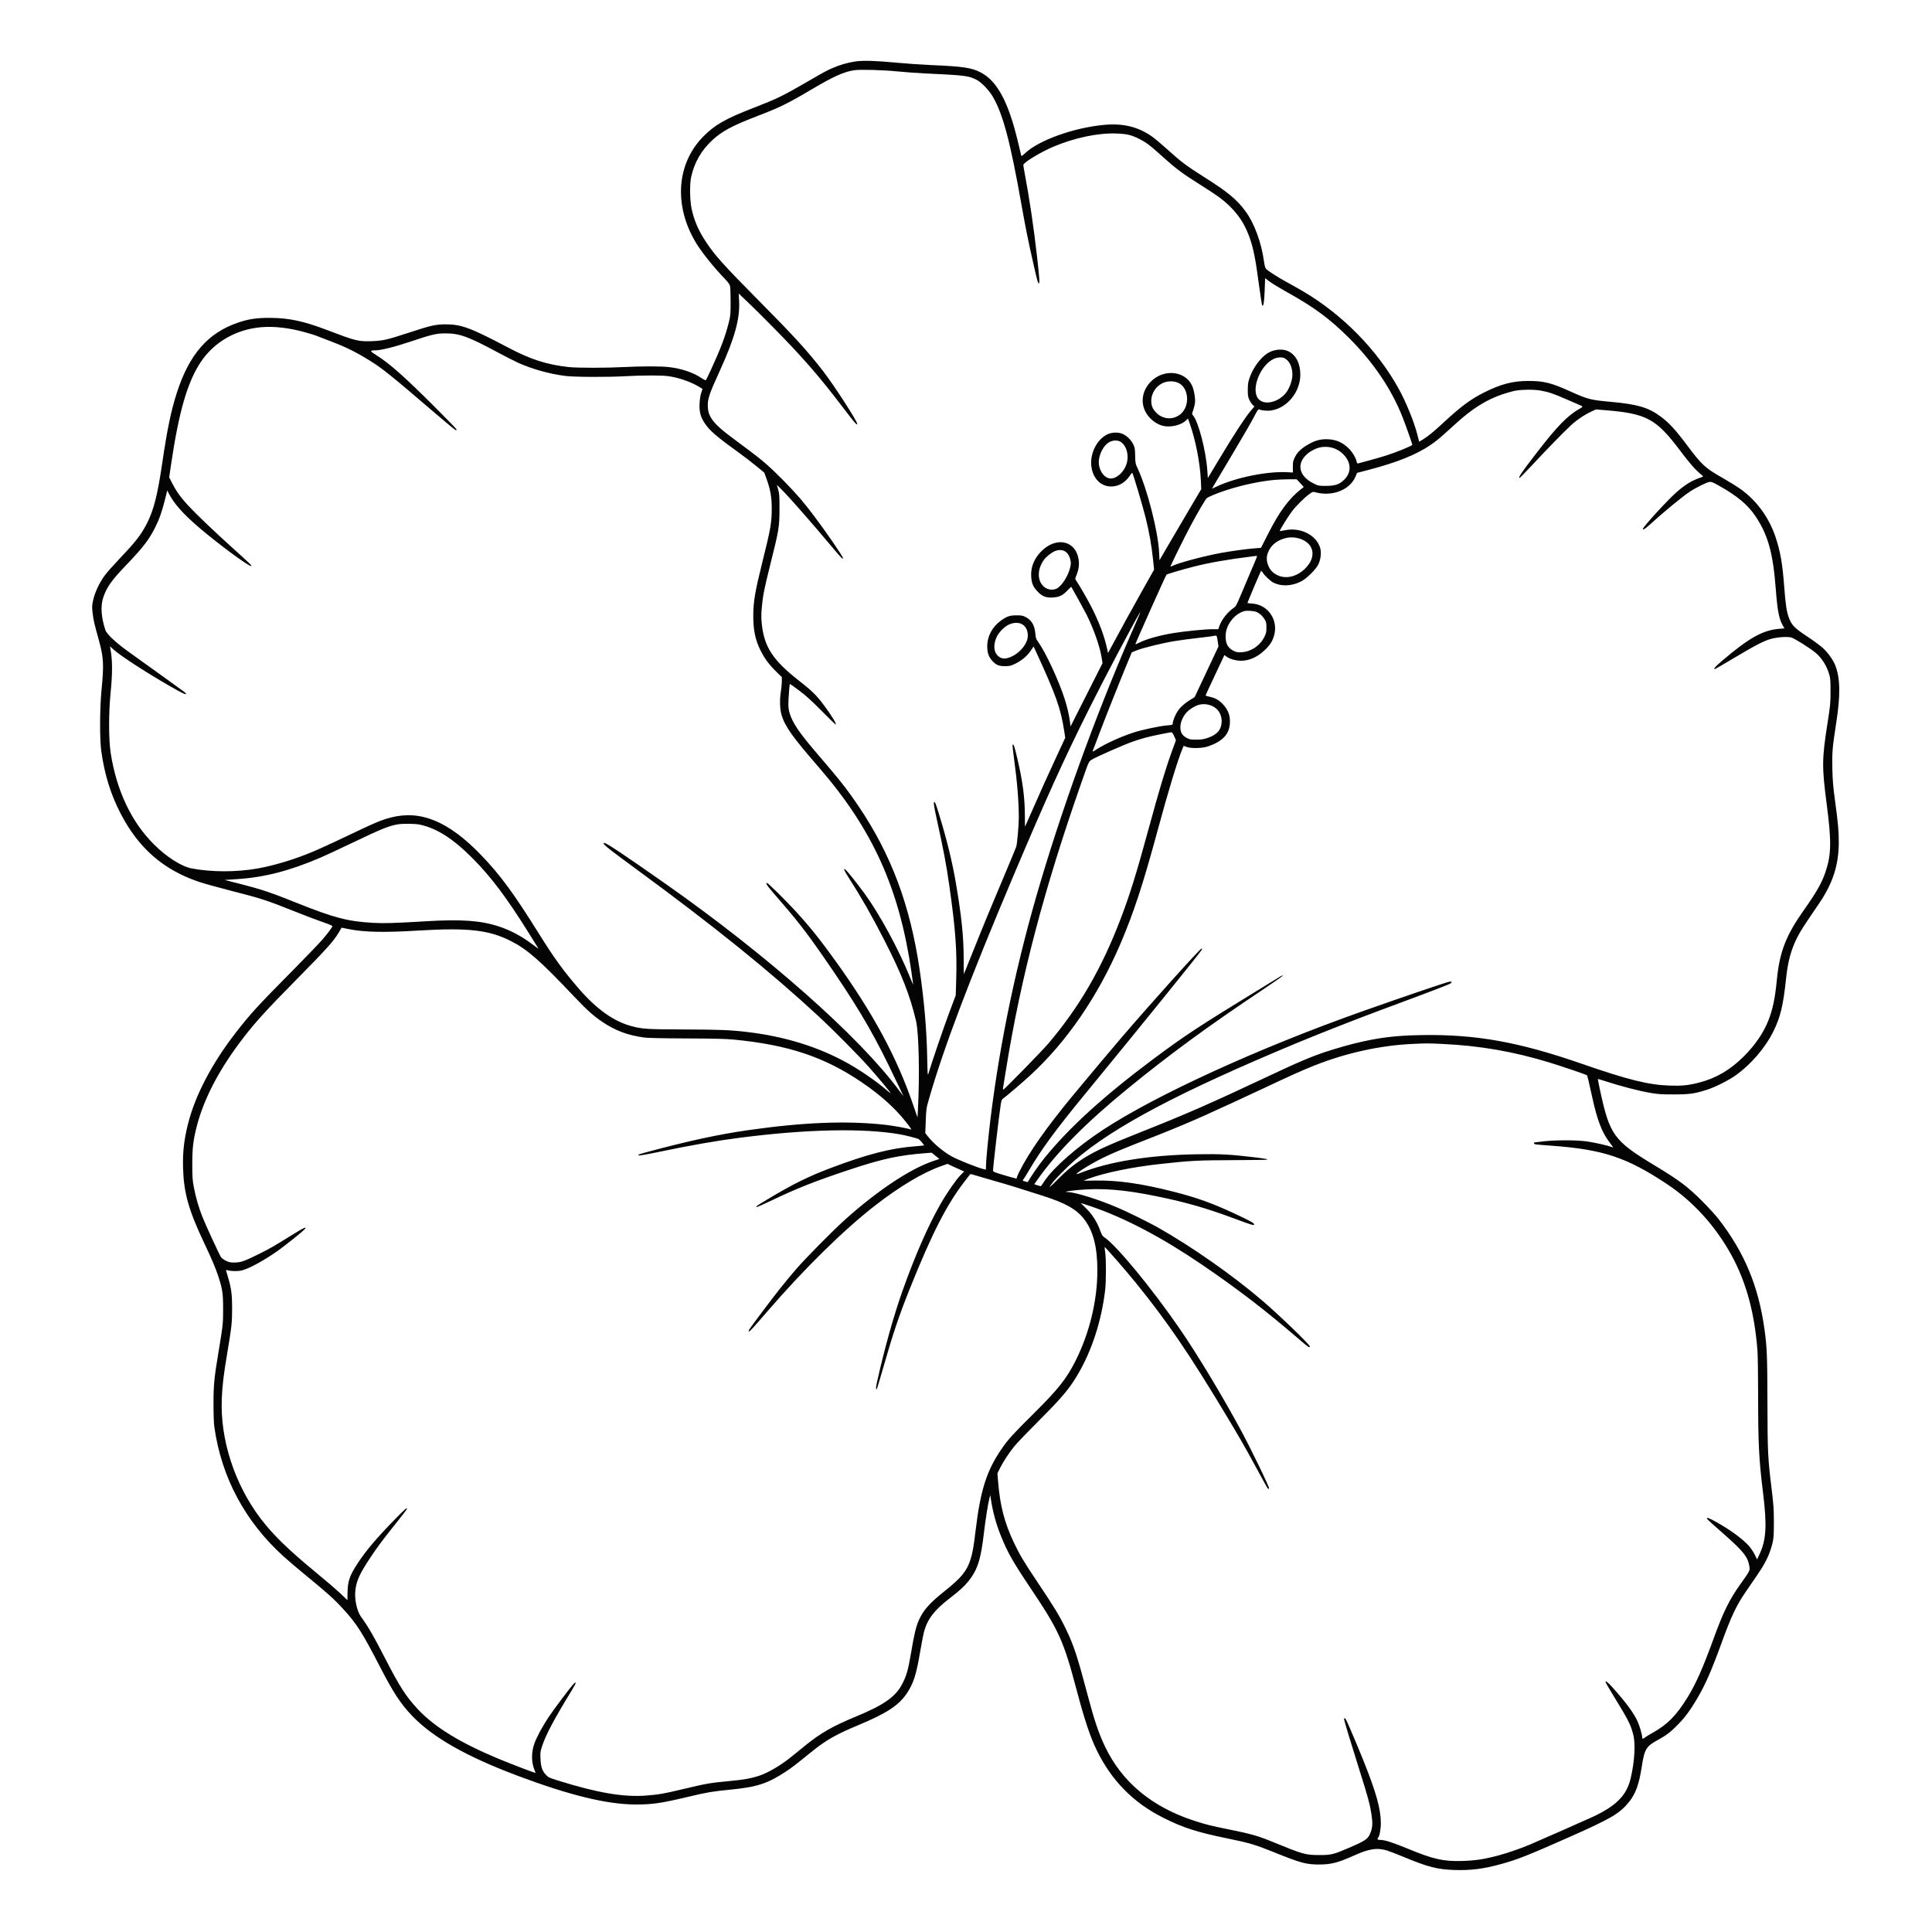 <svg xmlns="http://www.w3.org/2000/svg" width="3000" height="3000" viewBox="0 0 3000 3000" version="1.1"><path d="" stroke="none" fill="#080404" fill-rule="evenodd"/><path d="M 1328 95.459 C 1316.270 97.188, 1303.973 100.738, 1292.921 105.587 C 1283.134 109.881, 1280.561 111.278, 1252.500 127.533 C 1215.110 149.192, 1206.390 153.416, 1169.778 167.600 C 1126.595 184.331, 1109.886 193.882, 1091.971 212.076 C 1050.233 254.465, 1045.946 320.033, 1081.139 377.753 C 1089.976 392.247, 1108.407 415.180, 1125.579 433.050 C 1131.017 438.709, 1133.043 441.589, 1133.667 444.550 C 1134.125 446.723, 1134.494 457.725, 1134.486 469 C 1134.472 488.023, 1134.273 490.293, 1131.714 500.500 C 1126.189 522.544, 1119.218 541.048, 1104.023 574 C 1100.092 582.525, 1096.511 589.869, 1096.067 590.321 C 1095.622 590.772, 1092.220 589.104, 1088.505 586.613 C 1076.180 578.346, 1058.507 572.428, 1039 570.035 C 1027.190 568.586, 995.054 568.569, 968 569.998 C 941.539 571.395, 896.305 571.405, 883.500 570.015 C 849.388 566.313, 824.144 558.241, 789.500 539.958 C 730.639 508.895, 716.642 503.683, 692 503.654 C 676.712 503.635, 669.059 505.343, 636.500 516.035 C 600.943 527.712, 594.813 529.134, 577.402 529.747 C 556.396 530.486, 552.668 529.554, 506.908 512.116 C 471.237 498.524, 448.213 493.669, 419 493.582 C 398.477 493.521, 386.288 495.325, 369.976 500.839 C 323.017 516.713, 293.879 550.034, 274.600 609.907 C 265.623 637.783, 259.652 666.487, 252.007 718.500 C 244.690 768.289, 238.912 791.277, 228.509 811.985 C 219.454 830.009, 211.530 840.260, 185.284 867.907 C 176.195 877.481, 166.081 888.926, 162.807 893.341 C 154.566 904.455, 147.512 919.308, 144.801 931.250 C 142.750 940.286, 142.680 941.722, 143.805 951.734 C 145.027 962.615, 146.395 968.567, 153.795 995.194 C 160.823 1020.486, 161.459 1032.405, 157.778 1069.877 C 154.835 1099.830, 154.624 1147.779, 157.349 1167 C 162.448 1202.957, 171.899 1233.434, 187.056 1262.805 C 215.048 1317.045, 253.778 1350.820, 309.362 1369.464 C 316.987 1372.022, 339.712 1378.318, 359.862 1383.457 C 405.037 1394.976, 414.184 1397.937, 455 1414.252 C 472.875 1421.398, 494.025 1429.440, 502 1432.125 C 510.388 1434.949, 516.376 1437.484, 516.205 1438.139 C 515.626 1440.357, 509.514 1448.529, 500.649 1458.936 C 495.699 1464.746, 473.367 1487.950, 451.022 1510.500 C 400.852 1561.130, 388.626 1574.494, 366.860 1602.500 C 329.244 1650.898, 303.271 1700.325, 291.978 1745 C 285.672 1769.945, 283.513 1789.412, 284.280 1814.414 C 285.449 1852.479, 292.938 1879.070, 316.622 1929.238 C 329.459 1956.431, 334.491 1968.290, 339.048 1982.090 C 345.372 2001.239, 346.458 2008.620, 346.468 2032.500 C 346.478 2055.122, 346.214 2057.605, 339.516 2098 C 332.495 2140.336, 331.551 2150.022, 331.524 2180 C 331.509 2196.996, 331.984 2209.907, 332.848 2216 C 343.960 2294.288, 380.578 2362.688, 440.370 2416.842 C 447.123 2422.959, 462.065 2435.682, 473.574 2445.117 C 508.518 2473.760, 518.632 2482.848, 532.798 2498.335 C 554.248 2521.785, 562.445 2534.713, 591.257 2590.536 C 610.755 2628.315, 622.588 2646.245, 639.985 2664.372 C 672.287 2698.028, 723.943 2727.382, 803.500 2757.290 C 884.769 2787.842, 943.029 2802, 987.476 2802 C 1013.604 2802, 1026.713 2800.047, 1070.500 2789.633 C 1098.356 2783.008, 1106.288 2781.676, 1134 2778.970 C 1175.744 2774.894, 1192.253 2769.480, 1220.900 2750.469 C 1229.909 2744.490, 1235.959 2739.819, 1261.500 2719.124 C 1281.967 2702.541, 1299.300 2692.666, 1331 2679.531 C 1376.979 2660.478, 1395.840 2648.112, 1408.705 2628.585 C 1418.629 2613.520, 1422.831 2600.121, 1428.958 2563.998 C 1431.150 2551.074, 1433.883 2537.149, 1435.030 2533.053 C 1440.458 2513.676, 1451.014 2500.059, 1474.870 2481.658 C 1489.902 2470.064, 1497.347 2463.297, 1503.555 2455.583 C 1517.958 2437.689, 1523.045 2421.820, 1527.944 2379.500 C 1530.220 2359.830, 1534.272 2334.380, 1536.380 2326.500 L 1537.718 2321.500 1538.446 2326.500 C 1541.441 2347.095, 1546.502 2365.846, 1554.234 2385 C 1564.561 2410.582, 1572.612 2424.837, 1598.839 2463.977 C 1644.875 2532.681, 1651.192 2546.603, 1672.124 2625.500 C 1684.085 2670.586, 1692.961 2697.133, 1702.882 2717.500 C 1725.791 2764.529, 1759.083 2798.563, 1805.097 2821.991 C 1836.389 2837.923, 1858.449 2845.045, 1907.358 2855.007 C 1940.008 2861.657, 1949.167 2864.397, 1978.950 2876.423 C 2019.691 2892.874, 2028.231 2895.195, 2048 2895.189 C 2067.021 2895.184, 2077.839 2892.401, 2103 2881.042 C 2126.132 2870.599, 2138.735 2868.738, 2153.889 2873.525 C 2158.285 2874.913, 2170.346 2879.567, 2180.691 2883.865 C 2217.332 2899.090, 2232.192 2902.894, 2258.212 2903.711 C 2284.113 2904.525, 2303.177 2902.090, 2331.397 2894.365 C 2355.969 2887.639, 2372.874 2880.942, 2437 2852.527 C 2502.361 2823.564, 2515.397 2815.852, 2529.991 2797.511 C 2539.786 2785.202, 2545.152 2770.364, 2549.075 2744.740 C 2553.512 2715.755, 2555.864 2711.818, 2574.912 2701.492 C 2587.344 2694.754, 2594.780 2688.987, 2606.039 2677.355 C 2616.849 2666.187, 2624.496 2655.820, 2634.938 2638.173 C 2647.925 2616.227, 2657.492 2594.481, 2673.290 2551 C 2688.211 2509.932, 2696.314 2492.803, 2710.775 2471.757 C 2715.574 2464.772, 2723.606 2453.082, 2728.624 2445.779 C 2738.949 2430.753, 2745.565 2418.199, 2749.325 2406.500 C 2754.006 2391.938, 2754.502 2387.794, 2754.470 2363.500 C 2754.445 2343.879, 2753.973 2336.680, 2751.256 2314.500 C 2745.076 2264.051, 2744.681 2256.132, 2744.478 2178.500 C 2744.287 2105.455, 2743.738 2091.772, 2739.881 2064.034 C 2730.583 1997.155, 2708.906 1945.112, 2668.643 1893 C 2664.181 1887.225, 2652.874 1874.836, 2643.515 1865.468 C 2620.709 1842.639, 2607.459 1832.684, 2569 1809.482 C 2505.981 1771.464, 2499.468 1762.460, 2484.481 1692.651 C 2482.492 1683.384, 2481.007 1675.673, 2481.182 1675.516 C 2481.357 1675.358, 2484.875 1676.334, 2489 1677.684 C 2515.701 1686.425, 2543.916 1693.808, 2563.500 1697.178 C 2574.341 1699.044, 2580.237 1699.416, 2599 1699.414 C 2623.759 1699.412, 2632.015 1698.230, 2651.249 1691.935 C 2664.060 1687.742, 2684.751 1677.275, 2695.500 1669.548 C 2718.959 1652.687, 2740.924 1627.163, 2753.233 1602.461 C 2764.665 1579.520, 2768.938 1561.838, 2773.522 1518.500 C 2776.290 1492.326, 2781.460 1473.718, 2791.292 1454.544 C 2795.995 1445.372, 2800.830 1437.891, 2824.603 1403 C 2845.947 1371.673, 2855.139 1343.322, 2855.240 1308.500 C 2855.293 1290.315, 2854.302 1279.279, 2849.316 1242.500 C 2846.516 1221.850, 2845.683 1211.937, 2845.268 1194.321 C 2844.666 1168.816, 2845.329 1160.853, 2851.197 1123 C 2857.962 1079.366, 2857.624 1053.785, 2850.014 1033.696 C 2846.846 1025.331, 2839.100 1014.280, 2831.146 1006.777 C 2827.351 1003.196, 2816.362 995.046, 2806.727 988.664 C 2786.536 975.292, 2782.387 971.113, 2777.958 959.691 C 2774.297 950.250, 2772.626 939.326, 2770.512 911 C 2767.828 875.040, 2764.582 856.435, 2757.077 833.989 C 2746.861 803.432, 2727.618 777.095, 2702.500 759.288 C 2697 755.389, 2684.850 747.841, 2675.500 742.515 C 2647.278 726.439, 2642.920 722.424, 2619.008 690.479 C 2601.785 667.472, 2591.532 656.352, 2578.910 646.993 C 2559.706 632.755, 2543.063 627.792, 2501.940 624.040 C 2469.234 621.057, 2465.842 620.174, 2436.764 607.077 C 2408.599 594.391, 2397.041 591.551, 2373.500 591.533 C 2348.983 591.515, 2330.565 596.326, 2304 609.688 C 2283.094 620.203, 2267.212 632.102, 2239.500 658.008 C 2226.330 670.321, 2216.117 678.528, 2208.076 683.261 L 2203.652 685.865 2200.955 675.182 C 2195.951 655.369, 2183.428 624.569, 2171.808 603.500 C 2138.862 543.762, 2085.365 489.112, 2024.500 453.018 C 2017.350 448.778, 2005.425 442.025, 1998 438.010 C 1983.955 430.417, 1968.756 420.660, 1965.766 417.317 C 1964.710 416.136, 1963.613 412.278, 1962.958 407.439 C 1958.777 376.538, 1947.912 346.914, 1933.670 327.585 C 1920.566 309.802, 1905.981 297.771, 1870 275.069 C 1842.811 257.914, 1833.475 250.917, 1813.294 232.574 C 1804.778 224.833, 1794.141 215.852, 1789.655 212.615 C 1767.975 196.970, 1744.072 191.071, 1714 193.946 C 1667.063 198.433, 1613.772 217.504, 1592.097 237.571 C 1586.413 242.833, 1586.047 243.016, 1585.586 240.823 C 1585.318 239.545, 1582.824 229.129, 1580.045 217.676 C 1565.458 157.557, 1548.245 125.835, 1523.017 112.578 C 1508.703 105.057, 1495.851 103.152, 1445 101.015 C 1431.525 100.448, 1408.575 98.858, 1394 97.480 C 1359.681 94.236, 1340.323 93.643, 1328 95.459 M 1326.297 109.067 C 1309.983 111.596, 1294.460 118.602, 1259.898 139.038 C 1222.267 161.288, 1211.243 166.671, 1174 180.983 C 1137.285 195.093, 1120.870 203.939, 1106.201 217.520 C 1089.117 233.338, 1078.385 251.909, 1073.294 274.466 C 1070.805 285.495, 1071.092 310.752, 1073.854 323.734 C 1077.937 342.922, 1084.451 357.901, 1096.802 376.500 C 1110.099 396.522, 1124.327 412.355, 1174.983 463.500 C 1233.313 522.393, 1252.289 543.126, 1277.546 575.555 C 1294.258 597.014, 1331 653.648, 1331 657.950 C 1331 660.686, 1328.347 658.019, 1319.362 646.250 C 1280.610 595.493, 1265.487 577.205, 1234.021 543.047 C 1217.765 525.399, 1178.202 485.300, 1160.768 468.801 L 1147.036 455.805 1147.661 466.742 C 1149.250 494.501, 1141.048 524.563, 1118.262 574.500 C 1100.404 613.637, 1098.350 619.976, 1099.206 633.310 C 1099.823 642.925, 1103.956 650.765, 1113.471 660.373 C 1120.177 667.145, 1126.833 672.363, 1163 699.197 C 1183.812 714.638, 1197.290 726.477, 1217 746.630 C 1237.239 767.322, 1247.050 778.659, 1263.188 800 C 1282.672 825.766, 1309 864.094, 1309 866.693 C 1309 869.162, 1306.465 866.579, 1292.124 849.500 C 1258.968 810.013, 1224.486 770.752, 1213.244 759.687 L 1206.322 752.873 1208.376 760.187 C 1210.184 766.620, 1210.426 770.267, 1210.394 790.500 C 1210.351 818.011, 1209.540 822.947, 1196.511 874.993 C 1186.627 914.475, 1184.569 924.818, 1182.931 943.258 C 1181.994 953.809, 1181.976 959.651, 1182.855 968.321 C 1186.549 1004.765, 1200.188 1025.465, 1241.898 1057.936 C 1260.532 1072.443, 1268.370 1080.200, 1279.346 1095 C 1292.303 1112.472, 1299.832 1125, 1297.374 1125 C 1297.029 1125, 1287.242 1115.402, 1275.624 1103.670 C 1259.557 1087.446, 1251.223 1079.906, 1240.809 1072.170 C 1233.279 1066.577, 1226.921 1062, 1226.679 1062 C 1226.098 1062, 1225.163 1071.786, 1224.375 1086.116 C 1223.678 1098.803, 1224.520 1104.316, 1228.694 1114.377 C 1234.028 1127.234, 1245.088 1142.622, 1268.876 1170.283 C 1304.316 1211.492, 1315.344 1225.501, 1333.402 1252.249 C 1383.866 1326.995, 1413.267 1405.674, 1427.930 1505.206 C 1434.990 1553.130, 1438.831 1597.336, 1439.728 1641 C 1440.324 1669.989, 1440.428 1671.252, 1441.827 1666.500 C 1446.608 1650.269, 1465.298 1595.559, 1473.939 1572.500 L 1484.056 1545.500 1484.778 1521.500 C 1486.158 1475.615, 1483.735 1442.741, 1473.905 1374 C 1469.338 1342.061, 1465.123 1319.797, 1454.557 1271.797 C 1449.955 1250.888, 1449.079 1244.313, 1451.062 1245.538 C 1452.477 1246.413, 1453.412 1248.935, 1458.626 1265.950 C 1470.426 1304.452, 1478.898 1339.248, 1484.446 1372 C 1493.091 1423.027, 1496.278 1453.849, 1496.405 1487.660 C 1496.457 1501.498, 1496.571 1512.748, 1496.658 1512.660 C 1496.745 1512.572, 1502.661 1497.875, 1509.806 1480 C 1526.625 1437.920, 1539.883 1405.777, 1560.541 1357 C 1569.742 1335.275, 1577.644 1316.150, 1578.102 1314.500 C 1579.564 1309.229, 1582 1281.105, 1581.990 1269.610 C 1581.969 1244.612, 1579.497 1213.796, 1574.784 1179.765 C 1573.053 1167.261, 1571.950 1156.716, 1572.335 1156.332 C 1573.884 1154.783, 1575.138 1158.369, 1579.448 1176.670 C 1588.013 1213.037, 1591.288 1237.541, 1591.411 1266.173 C 1591.453 1275.893, 1591.571 1283.763, 1591.673 1283.661 C 1591.775 1283.558, 1595.897 1274.256, 1600.832 1262.987 C 1616.178 1227.953, 1626.617 1204.770, 1640.611 1174.650 L 1654.107 1145.603 1652.478 1135.052 C 1647.038 1099.832, 1639.794 1079.471, 1608.578 1011.660 L 1604.968 1003.820 1600.912 1009.894 C 1595.341 1018.237, 1587.056 1025.353, 1577.224 1030.239 C 1569.618 1034.020, 1568.283 1034.358, 1560.724 1034.419 C 1550.941 1034.498, 1546.422 1032.559, 1540.370 1025.683 C 1535.141 1019.743, 1532.989 1013.333, 1532.995 1003.718 C 1533.005 987.845, 1540.792 973.244, 1554.440 963.506 C 1563.609 956.964, 1568.010 955.500, 1578.500 955.500 C 1586.102 955.500, 1588.252 955.884, 1592.343 957.974 C 1601.753 962.780, 1606.606 970.919, 1607.657 983.655 C 1608.245 990.786, 1608.690 992.046, 1612.552 997.500 C 1624.169 1013.907, 1644.220 1057.222, 1653.288 1085.500 C 1657.200 1097.699, 1660.503 1112.179, 1661.573 1121.825 L 1662.275 1128.150 1687.156 1078.911 L 1712.037 1029.672 1710.414 1020.086 C 1707.442 1002.528, 1697.881 975.596, 1686.826 953.639 C 1684.252 948.528, 1664.240 912.158, 1663.474 911.201 C 1663.343 911.036, 1660.722 913.537, 1657.650 916.758 C 1650.095 924.678, 1644.650 927.272, 1634.458 927.807 C 1624.012 928.355, 1618.208 926.028, 1610.992 918.398 C 1604.132 911.145, 1601.843 905.654, 1601.235 894.990 C 1600.395 880.246, 1605.899 866.968, 1617.652 855.387 C 1632.112 841.139, 1650.758 837.832, 1663.187 847.312 C 1668.992 851.739, 1672.722 858.150, 1674.525 866.796 C 1676.303 875.326, 1675.362 883.687, 1671.575 893.007 C 1669.232 898.773, 1669.231 898.803, 1671.162 901.646 C 1676.689 909.787, 1689.682 932.389, 1695.445 943.890 C 1706.623 966.197, 1714.254 986.289, 1718.365 1004.235 L 1720.595 1013.971 1724.449 1006.735 C 1735.780 985.462, 1760.813 939.936, 1775.427 914.025 L 1792.051 884.549 1790.513 869.525 C 1788.263 847.534, 1784.477 826.069, 1778.956 804 C 1773.889 783.743, 1759.025 733.981, 1758.055 734.026 C 1757.750 734.040, 1755.957 736.326, 1754.071 739.106 C 1746.940 749.615, 1736.855 755.370, 1725.500 755.410 C 1709.581 755.464, 1697.454 743.495, 1694.770 725.076 C 1691.862 705.124, 1702.799 682.627, 1719.342 674.534 C 1726.427 671.067, 1736.432 670.771, 1743.332 673.823 C 1749.747 676.660, 1756.502 683.279, 1759.696 689.857 C 1762.157 694.926, 1762.459 696.720, 1762.664 707.500 C 1762.886 719.226, 1762.985 719.702, 1766.989 728.361 C 1781.566 759.887, 1798.217 825.173, 1799.851 857.210 L 1800.500 869.920 1810.454 852.710 C 1815.928 843.244, 1830.506 818.412, 1842.849 797.526 L 1865.291 759.552 1864.664 745.782 C 1863.431 718.660, 1856.447 683.054, 1847.290 657.198 L 1844.703 649.895 1841.602 652.893 C 1834.779 659.489, 1820.865 663.340, 1809.174 661.870 C 1800.901 660.829, 1792.120 655.953, 1785.201 648.556 C 1769.700 631.985, 1770.919 607.874, 1788.086 591.499 C 1808.029 572.477, 1840.361 576.081, 1850.898 598.500 C 1853.937 604.967, 1856.276 618.028, 1855.625 624.900 C 1855.344 627.870, 1854.109 633.147, 1852.880 636.626 C 1850.800 642.520, 1850.760 643.077, 1852.295 644.773 C 1860.863 654.241, 1872.816 700.444, 1874.833 731.897 L 1875.500 742.294 1895 709.901 C 1917.439 672.625, 1933.173 648.573, 1941.801 638.357 L 1947.833 631.215 1944.989 628.490 C 1943.425 626.991, 1941.109 623.455, 1939.842 620.632 C 1937.899 616.303, 1937.544 613.857, 1937.574 605 C 1937.605 595.908, 1938.019 593.335, 1940.666 585.806 C 1945.762 571.314, 1956.938 555.982, 1967.524 548.963 C 1977.386 542.424, 1991.294 540.952, 2000.528 545.470 C 2012.461 551.308, 2019.225 564.577, 2019.142 581.985 C 2019.017 608.408, 1999.187 633.064, 1974.686 637.261 C 1968.410 638.336, 1959.517 637.616, 1955 635.666 C 1953.862 635.175, 1951.930 638.084, 1947 647.706 C 1943.425 654.683, 1928.748 680.056, 1914.385 704.089 C 1900.021 728.122, 1886.837 750.290, 1885.085 753.351 L 1881.901 758.917 1890.200 755.052 C 1919.602 741.361, 1967.897 731.624, 1998.465 733.223 L 2007.589 733.700 2007.545 725.080 C 2007.504 717.307, 2007.823 715.803, 2010.787 709.782 C 2014.604 702.028, 2020.014 696.831, 2031 690.363 C 2041.205 684.356, 2049.233 682, 2059.500 682 C 2073.974 682, 2085.228 686.854, 2095.470 697.513 C 2100.658 702.913, 2105.532 711.409, 2106.651 717.006 C 2107.090 719.199, 2107.714 719.920, 2108.880 719.580 C 2109.771 719.321, 2117.475 717.247, 2126 714.973 C 2134.525 712.698, 2147.125 709.029, 2154 706.820 C 2169.023 701.992, 2193 692.115, 2193 690.755 C 2193 689.132, 2183.226 661.367, 2177.775 647.506 C 2160.810 604.363, 2132.447 562.401, 2094.971 525 C 2064.726 494.815, 2040.603 477.017, 1997.564 453.130 C 1987.149 447.350, 1975.449 440.228, 1971.564 437.303 L 1964.500 431.986 1963.791 450.820 C 1963.103 469.092, 1961.940 476.340, 1960.005 474.405 C 1959.498 473.898, 1957.474 461.338, 1955.506 446.492 C 1949.401 400.432, 1946.215 384.591, 1939.317 366 C 1930.361 341.863, 1915.939 323.235, 1893 306.174 C 1888.325 302.697, 1874.748 293.735, 1862.830 286.258 C 1835.960 269.401, 1826.037 261.996, 1805.601 243.552 C 1785.430 225.347, 1779.758 221.053, 1768.500 215.473 C 1756.226 209.389, 1749.936 207.922, 1733.500 207.309 C 1705.222 206.255, 1669.346 213.729, 1636.271 227.567 C 1616.189 235.968, 1589.053 252.410, 1589.016 256.199 C 1589.007 257.134, 1589.881 262.534, 1590.958 268.199 C 1598.574 308.256, 1605.313 353.754, 1610.480 400 C 1614.154 432.877, 1614.616 440, 1613.078 440 C 1611.766 440, 1610.737 436.328, 1604.998 411.160 C 1597.080 376.441, 1592.356 353.135, 1586.420 319.500 C 1568.853 219.958, 1557.356 176.677, 1541.287 149.602 C 1535.252 139.434, 1523.428 127.326, 1516 123.708 C 1503.250 117.499, 1498.478 116.919, 1436 113.986 C 1423.625 113.405, 1404.725 112.030, 1394 110.932 C 1371.680 108.646, 1335.451 107.648, 1326.297 109.067 M 405.780 508.069 C 366.597 511.363, 332.197 531.225, 311.508 562.500 C 290.852 593.724, 277.547 639.990, 265.397 722.844 L 262.707 741.189 267.375 750.344 C 275.757 766.784, 283.823 776.966, 305.930 799.018 C 317.244 810.303, 340 831.730, 356.500 846.634 C 389.391 876.344, 392.130 879, 389.870 879 C 385.385 879, 338.002 843.948, 309.500 819.546 C 284.204 797.888, 270.087 781.982, 261.996 766.020 L 259.724 761.540 255.974 776.520 C 251.205 795.569, 247.200 806.746, 240.287 820.299 C 231.017 838.474, 221.445 850.853, 196.652 876.734 C 173.162 901.253, 165.780 911.597, 160.419 927.500 C 155.899 940.906, 156.971 958.033, 163.592 978.218 C 165.721 984.708, 179.743 997.848, 199.977 1012.314 C 228.644 1032.807, 283.474 1072.297, 286.195 1074.409 C 287.677 1075.559, 288.914 1076.886, 288.945 1077.358 C 289.070 1079.310, 282.770 1076.311, 263.663 1065.325 C 226.797 1044.128, 187.764 1018.803, 176.598 1008.837 L 170.697 1003.570 171.450 1007.535 C 174.710 1024.690, 174.810 1044.968, 171.783 1075.290 C 168.619 1106.997, 168.647 1148.257, 171.847 1169 C 180.879 1227.546, 204.122 1276.597, 239.375 1311.508 C 259.140 1331.081, 281.857 1345.503, 297.616 1348.481 C 328.936 1354.400, 366.688 1354.409, 400.500 1348.506 C 416.076 1345.787, 437.247 1340.188, 455.296 1334.014 C 481.460 1325.064, 495.449 1318.955, 555.500 1290.255 C 582.373 1277.412, 593.427 1272.922, 606.608 1269.497 C 653.291 1257.368, 696.599 1275.340, 747.151 1327.818 C 776.582 1358.371, 797.690 1387.076, 836.769 1449.692 C 861.065 1488.621, 875.096 1507.914, 899.665 1536.173 C 926.369 1566.887, 952.793 1585.744, 979.314 1593.010 C 997.329 1597.946, 1003.027 1598.322, 1063 1598.536 C 1118.147 1598.732, 1134.537 1599.406, 1161 1602.567 C 1219.091 1609.507, 1271.373 1625.793, 1316.319 1650.952 C 1336.746 1662.386, 1361.642 1679.599, 1376.750 1692.735 C 1380.188 1695.724, 1383 1697.862, 1383 1697.487 C 1383 1696.411, 1363.464 1672.963, 1348.851 1656.500 C 1333.604 1639.324, 1293.362 1598.704, 1271.997 1578.926 C 1195.240 1507.871, 1109.680 1438.798, 987.135 1348.960 C 941.080 1315.196, 933.551 1309, 938.583 1309 C 941.768 1309, 968.773 1327.018, 1031.949 1371.293 C 1190.419 1482.354, 1334.293 1609.516, 1395.933 1693 C 1399.385 1697.675, 1402.399 1701.699, 1402.630 1701.942 C 1403.224 1702.566, 1393.233 1681.574, 1379.813 1654 C 1352.492 1597.866, 1326.913 1555.298, 1279.163 1486.500 C 1250.225 1444.807, 1238.138 1429.397, 1199.250 1384.618 C 1190.730 1374.807, 1188.424 1371, 1191.004 1371 C 1192.544 1371, 1220.572 1398.693, 1235.508 1414.973 C 1257.477 1438.918, 1274.105 1459.724, 1298.665 1494 C 1356.305 1574.441, 1392.266 1641.130, 1417.500 1714.373 L 1424.691 1735.246 1425.342 1723.373 C 1428.222 1670.834, 1426.825 1604.029, 1422.458 1585.462 C 1413.033 1545.397, 1399.809 1511.770, 1372.729 1459 C 1353.325 1421.190, 1337.415 1393.298, 1318.325 1363.621 C 1310.324 1351.182, 1308.527 1346.344, 1313.702 1351.175 C 1317.182 1354.423, 1332.100 1373.237, 1342.355 1387.310 C 1365.918 1419.648, 1394.760 1472.681, 1412.614 1516.500 C 1415.527 1523.650, 1417.931 1529.170, 1417.956 1528.767 C 1417.980 1528.363, 1416.846 1520.038, 1415.436 1510.267 C 1396.634 1379.985, 1355.266 1288.215, 1272.045 1192.177 C 1230.069 1143.736, 1219.066 1128.287, 1213.522 1110 C 1211 1101.680, 1210.510 1086.275, 1212.401 1074.761 C 1213.280 1069.404, 1214 1061.953, 1214 1058.204 L 1214 1051.386 1207.915 1045.500 C 1194.911 1032.921, 1187.740 1023.515, 1181.185 1010.440 C 1172.798 993.711, 1169.583 978.359, 1169.680 955.500 C 1169.771 934.213, 1172.477 918.236, 1183.455 874.180 C 1196.889 820.266, 1198.354 811.881, 1198.343 789 C 1198.335 771.705, 1196.164 759.682, 1189.985 742.717 L 1186.787 733.933 1175.006 724.217 C 1168.527 718.872, 1157.663 710.477, 1150.863 705.560 C 1111.638 677.195, 1102.285 669.169, 1093.999 656.761 C 1087.812 647.495, 1085.635 639.028, 1086.258 626.653 C 1086.567 620.514, 1087.572 614.003, 1088.800 610.184 L 1090.831 603.868 1087.666 601.883 C 1073.912 593.261, 1054.840 586.475, 1037.633 584.082 C 1027.627 582.690, 996.756 582.705, 972.500 584.113 C 943.722 585.784, 892.042 585.566, 877.500 583.713 C 853.160 580.611, 826.515 573.186, 805 563.511 C 799.225 560.914, 784.427 553.379, 772.115 546.766 C 726.876 522.468, 713.391 517.604, 691.500 517.685 C 677.253 517.738, 671.316 519.127, 638.514 530.076 C 611.715 539.021, 591.721 543.986, 582.374 544.015 C 573.846 544.042, 574.189 545.170, 584.726 551.760 C 604.696 564.248, 628.437 585.274, 674.250 631.049 C 693.362 650.145, 709 666.271, 709 666.885 C 709 667.498, 708.417 668, 707.705 668 C 706.993 668, 691.338 655.063, 672.916 639.250 C 609.630 584.929, 593.808 572.166, 576 561.075 C 553.231 546.895, 538.429 539.483, 515 530.534 C 502.625 525.806, 491.420 521.482, 490.101 520.923 C 488.781 520.364, 481.534 518.164, 473.995 516.033 C 449.630 509.147, 425.904 506.377, 405.780 508.069 M 1977.371 557.503 C 1956.020 568.142, 1941.975 605.652, 1954.150 619.518 C 1964.749 631.590, 1991.546 622.552, 2000.783 603.790 C 2007.117 590.923, 2008.393 580.720, 2005.029 569.830 C 2003.069 563.484, 1999.320 558.686, 1994.316 556.120 C 1990.496 554.162, 1982.818 554.788, 1977.371 557.503 M 1807.035 594.141 C 1795.378 598.747, 1787.484 610.547, 1787.701 623.040 C 1787.821 629.921, 1789.711 634.568, 1794.585 639.962 C 1805.207 651.720, 1822.356 652.779, 1833.910 642.391 C 1847.506 630.167, 1846.109 604.008, 1831.400 595.389 C 1824.959 591.614, 1814.753 591.091, 1807.035 594.141 M 2353.523 606.619 C 2349.135 607.411, 2340.251 609.829, 2333.781 611.992 C 2308.242 620.531, 2286.196 634.342, 2260.137 658.128 C 2235.156 680.929, 2231.108 684.350, 2221.102 691.106 C 2198.687 706.240, 2169.464 717.976, 2125.412 729.534 L 2107.323 734.280 2104.569 740.602 C 2095.803 760.723, 2069.166 771.210, 2043.500 764.645 C 2038.524 763.373, 2038.476 763.384, 2033.500 766.932 C 2025.564 772.591, 2012.292 785.795, 2005.789 794.500 C 1999.643 802.726, 1986.591 823.925, 1987.260 824.593 C 1987.466 824.800, 1990.980 824.257, 1995.068 823.388 C 2019.502 818.193, 2044.587 830.998, 2050.139 851.500 C 2052.006 858.398, 2050.727 869.081, 2047.166 876.313 C 2043.125 884.523, 2028.936 898.489, 2020.111 902.944 C 2005.432 910.354, 1989.452 910.943, 1977.058 904.531 C 1972.685 902.268, 1963.602 893.711, 1960.854 889.263 C 1959.695 887.388, 1958.416 886.224, 1958.013 886.677 C 1957.307 887.468, 1937 935.435, 1937 936.310 C 1937 936.545, 1940.265 936.947, 1944.255 937.203 C 1969.266 938.808, 1985.618 963.146, 1978.167 987.678 C 1975.533 996.347, 1971.611 1002.264, 1963.413 1009.932 C 1952.010 1020.599, 1939.766 1026, 1926.984 1026 C 1918.993 1026, 1909.352 1023.269, 1904.630 1019.667 L 1901.322 1017.144 1886.661 1048.168 C 1878.597 1065.231, 1872 1079.509, 1872 1079.896 C 1872 1080.283, 1874.784 1081.175, 1878.187 1081.878 C 1886.835 1083.664, 1892.665 1086.895, 1898.642 1093.215 C 1907.357 1102.430, 1910.718 1111.892, 1909.679 1124.286 C 1908.296 1140.789, 1897.742 1151.538, 1875.500 1159.100 C 1866.723 1162.084, 1849.214 1162.414, 1842.246 1159.726 L 1837.991 1158.086 1836.433 1161.793 C 1828.739 1180.100, 1814.110 1228.210, 1796.992 1291.500 C 1775.029 1372.707, 1760.236 1417.760, 1740.021 1465 C 1705.007 1546.827, 1656.697 1617.384, 1599.889 1669.663 C 1586.772 1681.734, 1562.572 1702.385, 1556.828 1706.408 C 1555.733 1707.175, 1554.728 1709.978, 1554.085 1714.059 C 1551.434 1730.880, 1542 1811.626, 1542 1817.488 C 1542 1819.526, 1543.571 1820.195, 1559.329 1824.865 C 1568.859 1827.689, 1577.184 1830, 1577.829 1830 C 1578.473 1830, 1579 1829.314, 1579 1828.475 C 1579 1827.636, 1580.633 1823.699, 1582.628 1819.725 C 1598.177 1788.761, 1624.463 1751.351, 1666.400 1700.500 C 1683.256 1680.062, 1727.317 1627.614, 1742.429 1610 C 1788.620 1556.160, 1863.437 1473, 1865.683 1473 C 1866.704 1473, 1866.818 1473.471, 1866.117 1474.781 C 1863.586 1479.510, 1769.672 1595.597, 1683.915 1700 C 1639.321 1754.290, 1616.834 1784.947, 1597.730 1817.500 C 1593.857 1824.100, 1590.011 1830.290, 1589.183 1831.256 C 1587.416 1833.319, 1587.403 1833.305, 1592.270 1834.725 C 1595.930 1835.793, 1596.086 1835.733, 1597.649 1832.662 C 1600.179 1827.694, 1613.681 1808.262, 1620.344 1800 C 1659.371 1751.610, 1712.702 1702.923, 1790.027 1645.095 C 1839.070 1608.417, 1861.219 1593.871, 1961 1532.813 C 1974.475 1524.568, 1986.963 1516.925, 1988.750 1515.829 C 1990.537 1514.733, 1992 1514.320, 1992 1514.910 C 1992 1515.501, 1978.473 1525.009, 1961.940 1536.040 C 1876.174 1593.265, 1816.698 1636.806, 1751.361 1690.202 C 1686.128 1743.512, 1640.886 1789.174, 1610.695 1832.171 L 1606.011 1838.843 1611.070 1840.523 C 1613.853 1841.448, 1616.281 1842.045, 1616.465 1841.852 C 1616.650 1841.658, 1619.132 1838.007, 1621.981 1833.737 C 1635.833 1812.981, 1672.784 1780.616, 1712.234 1754.684 C 1795.308 1700.080, 1955.236 1627.017, 2116.500 1569.996 C 2180.964 1547.202, 2244.727 1525.517, 2250.433 1524.447 C 2254.073 1523.764, 2255.124 1524.826, 2252.750 1526.789 C 2250.531 1528.624, 2225.375 1538.257, 2142.500 1569.011 C 2105.477 1582.750, 2048.064 1605.304, 2013.724 1619.599 C 1832.145 1695.187, 1729.348 1749.521, 1668.611 1802.009 C 1657.818 1811.336, 1639.377 1829.902, 1634.352 1836.500 C 1626.636 1846.632, 1628.606 1845.392, 1642.504 1831.373 C 1658.238 1815.501, 1669.536 1806.513, 1687 1795.973 C 1703.822 1785.820, 1722.591 1777.342, 1769.500 1758.706 C 1843.812 1729.185, 1876.917 1714.677, 1972.500 1669.746 C 1990.650 1661.214, 2008.425 1653.019, 2012 1651.534 C 2015.575 1650.050, 2020.750 1647.817, 2023.500 1646.572 C 2026.250 1645.328, 2031.200 1643.294, 2034.500 1642.053 C 2037.800 1640.812, 2042.525 1638.988, 2045 1638.001 C 2055.521 1633.803, 2085.228 1624.734, 2102.195 1620.540 C 2139.734 1611.261, 2166.001 1607.956, 2207.652 1607.272 C 2291.414 1605.897, 2358.150 1617.831, 2455.536 1651.598 C 2528.197 1676.792, 2559.773 1684.630, 2593 1685.718 C 2611.825 1686.334, 2621.842 1685.295, 2638.518 1680.995 C 2664.891 1674.195, 2686.870 1661.263, 2708.075 1640.070 C 2725.452 1622.702, 2738.491 1603.555, 2745.992 1584.390 C 2752.790 1567.024, 2756.266 1550.406, 2759.043 1522 C 2763.372 1477.726, 2773.005 1452.868, 2801.449 1412.568 C 2821.221 1384.555, 2829.088 1370.608, 2834.832 1353.384 C 2843.698 1326.800, 2844.016 1306.347, 2836.462 1248.500 C 2828.909 1190.660, 2829.035 1178.368, 2837.748 1123 C 2842.077 1095.490, 2842.393 1092.185, 2842.431 1074 C 2842.465 1058.114, 2842.137 1053.306, 2840.660 1048.060 C 2836.707 1034.021, 2829.141 1021.926, 2819 1013.438 C 2810.630 1006.432, 2786.122 991.059, 2781.445 989.882 C 2775.023 988.265, 2760.141 989.283, 2750.037 992.032 C 2739.058 995.019, 2725.805 1001.889, 2691.597 1022.328 C 2676.251 1031.498, 2663.313 1039, 2662.847 1039 C 2660.096 1039, 2663.357 1035.216, 2673.750 1026.348 C 2715.852 990.426, 2737.097 978.540, 2763.076 976.373 L 2770.861 975.724 2767.987 970.612 C 2762.397 960.669, 2759.905 947.588, 2757.488 915.500 C 2753.250 859.252, 2745.562 831.228, 2726.470 802.439 C 2714.108 783.798, 2697.968 770.274, 2668.147 753.571 C 2659.770 748.879, 2657.183 747.871, 2654.591 748.292 C 2650.055 749.028, 2633.860 756.936, 2625 762.742 C 2612.685 770.812, 2584.334 794.108, 2561.099 815.250 C 2554.536 821.222, 2551 823.359, 2551 821.353 C 2551 818.486, 2589.455 776.419, 2602.784 764.705 C 2617.451 751.814, 2627.738 745.701, 2643.400 740.570 C 2645.045 740.031, 2644.711 739.461, 2640.900 736.309 C 2632.270 729.170, 2623.555 719.226, 2609.229 700.172 C 2571.597 650.120, 2556.977 642.184, 2492.776 636.953 L 2478.052 635.753 2470.448 639.364 C 2458.620 644.981, 2446.738 653.221, 2437.215 662.410 C 2422.797 676.321, 2402.445 697.248, 2380.961 720.250 C 2369.788 732.212, 2360.276 742, 2359.823 742 C 2356.849 742, 2362.313 733.964, 2387.362 701.500 C 2417.920 661.896, 2434.409 645.012, 2452.317 634.989 C 2458.480 631.540, 2458.531 631.095, 2453 628.986 C 2451.075 628.252, 2441.625 624.178, 2432 619.933 C 2412.443 611.307, 2404.488 608.618, 2392.165 606.470 C 2381.709 604.646, 2364.077 604.714, 2353.523 606.619 M 1723.153 686.154 C 1715.154 690.113, 1708.010 701.907, 1706.439 713.745 C 1704.533 728.120, 1713.891 743, 1724.838 743 C 1734.492 743, 1745.694 732.504, 1749.416 719.972 C 1753.556 706.029, 1748.856 690.597, 1738.901 685.449 C 1734.868 683.363, 1728.185 683.662, 1723.153 686.154 M 2052.500 694.215 C 2045.193 695.149, 2035.918 699.559, 2029.642 705.084 C 2012.603 720.082, 2016.858 739.407, 2039.684 750.689 C 2047.287 754.446, 2047.559 754.500, 2058.948 754.475 C 2073.596 754.442, 2079.875 752.255, 2087.653 744.478 C 2099.369 732.762, 2098.109 716.651, 2084.496 704.103 C 2075.855 696.138, 2064.616 692.665, 2052.500 694.215 M 1979.500 745.140 C 1957.721 747.023, 1928.562 753.211, 1904.355 761.086 C 1889.939 765.776, 1876.327 771.394, 1873.768 773.710 C 1871.495 775.767, 1859.517 796.245, 1848.447 817 C 1838.565 835.528, 1816.984 879.317, 1817.487 879.820 C 1817.667 880, 1819.093 879.493, 1820.657 878.693 C 1829.654 874.088, 1870.390 863.218, 1896 858.587 C 1913.366 855.447, 1936.029 852.364, 1948.782 851.405 L 1958.064 850.708 1968.496 830.104 C 1986.560 794.424, 2001.165 774.547, 2020.496 759.329 L 2024.493 756.183 2018.996 750.204 L 2013.500 744.226 2001.500 744.250 C 1994.900 744.264, 1985 744.664, 1979.500 745.140 M 1999 834.985 C 1984.224 837.773, 1973.462 846.014, 1968.893 858.040 C 1966.465 864.430, 1966.492 870.570, 1968.980 877.212 C 1971.756 884.627, 1976.029 889.359, 1983.174 892.929 C 1997.629 900.152, 2015.859 895.095, 2029.107 880.186 C 2040.690 867.150, 2041.033 852.176, 2029.965 842.702 C 2022.411 836.236, 2009.466 833.010, 1999 834.985 M 1638.500 855.580 C 1633.233 857.452, 1624.214 864.615, 1620.673 869.739 C 1609.726 885.579, 1610.662 903.896, 1622.856 912.466 C 1628.292 916.287, 1636.641 916.690, 1641.862 913.384 C 1649.630 908.466, 1658.576 894.093, 1661.668 881.561 C 1663.043 875.991, 1663.111 874.073, 1662.094 869.529 C 1659.195 856.576, 1650.373 851.360, 1638.500 855.580 M 1943.500 864.121 C 1905.499 868.833, 1878.688 873.542, 1853 880.018 C 1837.490 883.927, 1812.320 891.346, 1811.382 892.285 C 1810.024 893.643, 1763 998.771, 1763 1000.449 C 1763 1000.722, 1766.037 999.426, 1769.750 997.570 C 1780.419 992.235, 1800.646 986.584, 1821.500 983.111 C 1838.293 980.314, 1871.379 977, 1882.509 977 L 1891.845 977 1893.043 973.250 C 1896.388 962.779, 1905.904 950.502, 1916 943.633 C 1919.042 941.563, 1920.474 938.914, 1926.949 923.376 C 1931.046 913.544, 1938.358 896.278, 1943.199 885.006 C 1952.085 864.312, 1952.606 862.898, 1951.250 863.126 C 1950.838 863.196, 1947.350 863.644, 1943.500 864.121 M 1932.438 948.876 C 1917.520 952.745, 1904.253 969.284, 1903.237 985.280 C 1902.420 998.144, 1905.958 1005.677, 1915.001 1010.329 C 1919.930 1012.864, 1921.285 1013.116, 1928.077 1012.754 C 1942.557 1011.983, 1956.683 1002.490, 1963.266 989.104 C 1966.095 983.352, 1966.500 981.526, 1966.500 974.515 C 1966.500 967.586, 1966.130 965.871, 1963.770 961.855 C 1960.672 956.586, 1956.050 952.346, 1951.175 950.304 C 1947.105 948.598, 1936.597 947.798, 1932.438 948.876 M 1769.680 951.750 C 1756.628 974.119, 1714.610 1053.784, 1691.754 1099.500 C 1651.839 1179.333, 1625.035 1238.460, 1573.208 1361 C 1505.217 1521.757, 1465.085 1627.815, 1442.658 1706 C 1438.330 1721.090, 1438.194 1722.003, 1437.499 1740.525 L 1436.786 1759.550 1440.741 1764.525 C 1449.569 1775.629, 1463.654 1787.538, 1477.096 1795.263 C 1486.690 1800.776, 1518.714 1813.550, 1527.750 1815.469 L 1531 1816.159 1531 1810.777 C 1531 1802.782, 1534.636 1764.868, 1538.075 1737 C 1553.122 1615.075, 1579.209 1491.769, 1616.141 1368 C 1655.891 1234.787, 1710.013 1088.220, 1766.339 961.250 C 1768.839 955.612, 1770.713 951, 1770.502 951 C 1770.291 951, 1769.921 951.337, 1769.680 951.750 M 1568.219 969.134 C 1560.773 971.995, 1551.840 980.548, 1547.866 988.621 C 1543.438 997.614, 1542.790 1007.538, 1546.208 1014 C 1549.312 1019.870, 1555.619 1023.356, 1561.500 1022.453 C 1578.395 1019.857, 1596 1001.785, 1596 987.037 C 1596 971.028, 1583.781 963.153, 1568.219 969.134 M 1884.886 987.448 C 1884.639 987.694, 1874.102 989.055, 1861.469 990.472 C 1848.836 991.889, 1831.720 994.169, 1823.433 995.539 C 1804.357 998.691, 1773.642 1006.269, 1764.451 1010.089 L 1757.403 1013.019 1752.119 1025.760 C 1740.201 1054.495, 1717.623 1111.164, 1708.198 1136 C 1702.667 1150.575, 1697.679 1163.716, 1697.114 1165.202 C 1696.109 1167.843, 1696.239 1167.806, 1702.793 1163.577 C 1716.263 1154.887, 1740.466 1143.865, 1760 1137.524 C 1773.701 1133.077, 1801.221 1127.246, 1812.750 1126.348 C 1820.384 1125.753, 1821 1125.541, 1821 1123.509 C 1821 1119.662, 1824.769 1110.187, 1828.587 1104.435 C 1832.902 1097.934, 1839.389 1092.097, 1848.519 1086.500 L 1855.044 1082.500 1873.538 1043.163 L 1892.032 1003.826 1890.816 995.413 C 1889.725 987.872, 1889.378 987, 1887.466 987 C 1886.293 987, 1885.132 987.202, 1884.886 987.448 M 1861.842 1094.334 C 1855.432 1096.137, 1846.473 1101.703, 1842.263 1106.500 C 1836.608 1112.941, 1832.902 1121.771, 1832.868 1128.879 C 1832.828 1137.054, 1835.569 1141.886, 1842.387 1145.665 C 1847.046 1148.248, 1848.388 1148.500, 1857.500 1148.500 C 1865.850 1148.500, 1868.849 1148.037, 1875.674 1145.693 C 1890.198 1140.706, 1896.936 1132.563, 1896.978 1119.946 C 1897.026 1105.517, 1887.027 1094.980, 1871.921 1093.541 C 1868.827 1093.247, 1864.500 1093.587, 1861.842 1094.334 M 1800.500 1140.447 C 1782.409 1144.173, 1772.797 1146.748, 1758.808 1151.616 C 1746.099 1156.039, 1704.081 1174.448, 1696.786 1178.790 C 1690.259 1182.675, 1691.626 1179.847, 1679.287 1215 C 1621.547 1379.511, 1585.381 1516.875, 1562.522 1658.500 C 1560.036 1673.900, 1557.788 1687.737, 1557.526 1689.250 C 1557.264 1690.763, 1557.411 1692, 1557.852 1692 C 1559.387 1692, 1618.580 1631.418, 1628.310 1619.889 C 1676.578 1562.693, 1710.298 1504.521, 1739.841 1427.482 C 1754.337 1389.679, 1764.647 1356.467, 1784.380 1284 C 1799.997 1226.653, 1810.172 1192.825, 1819.424 1167.500 L 1825.999 1149.500 1823.277 1143.250 C 1821.187 1138.451, 1820.084 1137.018, 1818.527 1137.076 C 1817.412 1137.118, 1809.300 1138.635, 1800.500 1140.447 M 617.831 1280.023 C 603.841 1282.384, 591.763 1287.278, 547.329 1308.593 C 527.435 1318.136, 504.935 1328.603, 497.329 1331.853 C 449.167 1352.431, 410.339 1362.387, 367.416 1365.165 L 348.731 1366.374 373.115 1372.578 C 405.559 1380.832, 420.265 1385.757, 459.500 1401.504 C 518.665 1425.250, 540.049 1430.844, 579.980 1433.020 C 596.743 1433.934, 613.255 1433.429, 661.500 1430.526 C 716.695 1427.205, 746.291 1429.324, 774.833 1438.640 C 792.066 1444.265, 809.921 1453.721, 825.512 1465.480 C 830.178 1469, 834.516 1472.201, 835.152 1472.594 C 836.547 1473.456, 837.710 1475.434, 822.161 1450.500 C 786.953 1394.043, 762.867 1361.969, 733.500 1332.436 C 703.445 1302.210, 677.870 1285.942, 651.778 1280.453 C 644.453 1278.912, 625.812 1278.676, 617.831 1280.023 M 525.698 1448.513 C 517.938 1461.597, 506.602 1474.164, 459.368 1522.040 C 414.890 1567.123, 397.759 1585.877, 379.021 1610 C 341.600 1658.177, 316.621 1705.428, 305.489 1749.097 C 300.045 1770.454, 298.581 1782.818, 298.574 1807.500 C 298.568 1827.365, 298.885 1832.204, 300.898 1843 C 303.866 1858.916, 308.644 1875.426, 314.504 1890.018 C 320.039 1903.798, 340.637 1948.398, 343.218 1952.188 C 344.225 1953.667, 347.625 1956.142, 350.774 1957.688 C 355.557 1960.037, 357.735 1960.491, 364 1960.446 C 373.528 1960.377, 378.554 1958.706, 398.500 1948.974 C 417.240 1939.830, 425.515 1935.123, 452.371 1918.327 C 472.136 1905.966, 478.751 1903.097, 472.062 1909.784 C 467.297 1914.549, 442.071 1934.620, 431 1942.456 C 410.338 1957.080, 387.243 1969.697, 375.732 1972.649 C 369.619 1974.217, 359.035 1974.090, 353.092 1972.378 C 351.053 1971.790, 350.768 1971.977, 351.228 1973.592 C 351.527 1974.641, 352.967 1979.550, 354.428 1984.500 C 359.210 2000.707, 360.400 2009.910, 360.443 2031 C 360.489 2053.304, 359.720 2060.456, 352.975 2100.500 C 347.210 2134.733, 345.260 2150.960, 344.385 2172 C 341.762 2235.085, 364.055 2304.098, 404.293 2357.460 C 422.934 2382.182, 446.813 2405.605, 487.710 2439.285 C 504.263 2452.917, 522.687 2468.714, 528.653 2474.390 L 539.500 2484.709 539.630 2473.605 C 539.844 2455.281, 542.909 2446.405, 555.720 2427 C 568.921 2407.003, 585.020 2388.044, 613.671 2358.750 C 628.935 2343.144, 632 2340.503, 632 2342.964 C 632 2343.494, 624.866 2352.831, 616.148 2363.714 C 595.423 2389.581, 585.567 2402.742, 575.491 2418 C 558.578 2443.612, 554.011 2453.353, 551.972 2468.167 C 550.031 2482.270, 553.904 2501.290, 560.592 2510.500 C 571.821 2525.962, 579.584 2539.371, 598.222 2575.500 C 620.904 2619.468, 630.011 2633.672, 648.076 2653.262 C 673.824 2681.180, 713.403 2705.641, 773.500 2730.774 C 790.080 2737.708, 829.916 2753, 831.400 2753 C 831.691 2753, 831.056 2750.964, 829.989 2748.475 C 824.897 2736.596, 824.880 2720.811, 829.943 2706.913 C 833.550 2697.011, 842.269 2680.881, 851.789 2666.500 C 860.121 2653.913, 886.823 2618.474, 890.922 2614.563 C 895.894 2609.819, 894.671 2613.569, 887.329 2625.584 C 860.108 2670.126, 847.832 2693.218, 841.922 2711 C 838.966 2719.891, 838.796 2721.173, 839.273 2731 C 839.888 2743.698, 841.785 2749.473, 847.348 2755.583 C 851.294 2759.917, 852.268 2760.382, 867 2764.981 C 927.860 2783.981, 968.213 2790.838, 1003.303 2788.142 C 1022.836 2786.641, 1030.926 2785.222, 1061 2778.020 C 1097.319 2769.322, 1102.703 2768.399, 1134 2765.495 C 1154.473 2763.596, 1165.905 2761.579, 1177.500 2757.820 C 1192.633 2752.915, 1212.205 2741.453, 1229.628 2727.293 C 1233.549 2724.107, 1242.549 2716.801, 1249.628 2711.058 C 1274.358 2690.997, 1292.392 2680.642, 1329 2665.484 C 1373.044 2647.246, 1390.779 2634.705, 1401.204 2614.427 C 1407.799 2601.597, 1410.348 2592.423, 1414.963 2564.904 C 1419.555 2537.518, 1422.535 2525.186, 1426.874 2515.618 C 1433.990 2499.923, 1443.473 2489.264, 1467 2470.511 C 1492.553 2450.144, 1501.126 2439.709, 1506.855 2422 C 1510.187 2411.703, 1511.825 2402.443, 1514.974 2376.111 C 1522.471 2313.425, 1532.263 2282.971, 1555.843 2249 C 1565.839 2234.600, 1572.682 2227.090, 1605.045 2195 C 1643.327 2157.041, 1656.270 2140.694, 1670.371 2112.500 C 1691.895 2069.462, 1703.996 2019.158, 1703.999 1972.711 C 1704.001 1936.717, 1697.683 1911.906, 1683.862 1893.636 C 1672.086 1878.068, 1655.227 1868.402, 1620.207 1857.139 C 1581.534 1844.700, 1563.817 1839.231, 1547 1834.539 C 1537.925 1832.007, 1525.211 1828.301, 1518.748 1826.303 C 1512.284 1824.306, 1506.853 1822.858, 1506.679 1823.086 C 1506.506 1823.314, 1502.532 1828.450, 1497.849 1834.500 C 1470.070 1870.386, 1447.148 1915.253, 1412.786 2001 C 1395.816 2043.344, 1386.732 2070.377, 1371.004 2125.327 C 1366.151 2142.281, 1361.915 2156.419, 1361.590 2156.743 C 1359.769 2158.565, 1359.869 2154.779, 1361.884 2145.722 C 1373.236 2094.680, 1387.848 2042.536, 1401.737 2003.500 C 1421.088 1949.113, 1441.243 1903.133, 1460.499 1869.448 C 1469.964 1852.889, 1484.494 1831.872, 1491.053 1825.250 L 1497.244 1819 1493.372 1817.413 C 1491.242 1816.540, 1485.411 1813.903, 1480.413 1811.553 L 1471.325 1807.281 1460.884 1810.955 C 1433.346 1820.645, 1397.177 1842.222, 1359.500 1871.435 C 1310.020 1909.801, 1249.002 1969.774, 1190.544 2037.500 C 1168.232 2063.349, 1163.894 2068.052, 1162.918 2067.449 C 1161.508 2066.578, 1162.548 2065.043, 1183.373 2037.272 C 1206.211 2006.817, 1219.776 1989.749, 1236.838 1970 C 1250.623 1954.044, 1292.821 1911.348, 1311.216 1894.743 C 1361.367 1849.474, 1412.856 1815.136, 1448.864 1802.947 L 1458.754 1799.599 1452.684 1794.748 L 1446.615 1789.896 1438.558 1790.502 C 1396.041 1793.702, 1370.206 1799.292, 1318.500 1816.481 C 1265.390 1834.136, 1236.838 1845.454, 1196.379 1864.891 C 1184.952 1870.381, 1175.174 1874.607, 1174.650 1874.283 C 1173.328 1873.466, 1175.049 1872.295, 1195.500 1860.091 C 1232.071 1838.267, 1255.718 1826.624, 1289.231 1813.941 C 1346.082 1792.424, 1383.237 1782.828, 1420.706 1779.984 C 1428.231 1779.413, 1434.588 1778.745, 1434.834 1778.499 C 1435.305 1778.028, 1428.404 1769.963, 1426.573 1768.845 C 1424.630 1767.659, 1406.368 1762.971, 1397.854 1761.473 C 1341.223 1751.504, 1252.956 1753.324, 1149.500 1766.593 C 1112.260 1771.370, 1072.772 1778.285, 1021.062 1789.084 C 1004.232 1792.599, 992.257 1794.657, 991.725 1794.125 C 990.418 1792.818, 991.033 1792.585, 1007.501 1788.151 C 1068.591 1771.699, 1116.166 1761.426, 1161 1755.005 C 1247.566 1742.609, 1314.739 1739.955, 1374.500 1746.572 C 1386.730 1747.926, 1409.263 1752.012, 1413.533 1753.651 C 1416.355 1754.734, 1414.931 1752.396, 1405.821 1740.991 C 1388.919 1719.832, 1366.047 1699.441, 1337.691 1680.251 C 1279.962 1641.182, 1223.984 1622.511, 1140 1614.314 C 1127.383 1613.082, 1110.085 1612.653, 1066.500 1612.491 C 1029.442 1612.353, 1006.351 1611.864, 1000.500 1611.092 C 975.457 1607.788, 955.857 1600.520, 935.774 1587.090 C 921.802 1577.748, 911.514 1568.544, 892 1547.933 C 838.352 1491.267, 819.090 1474.363, 793.137 1461.171 C 759.490 1444.068, 726.682 1440.314, 651 1444.907 C 596.140 1448.237, 565.705 1447.605, 540.984 1442.623 L 530.450 1440.500 525.698 1448.513 M 2192 1621.070 C 2142.440 1623.502, 2089.858 1635.135, 2041.141 1654.447 C 2022.769 1661.729, 2005.155 1669.626, 1963 1689.479 C 1943.475 1698.674, 1920.525 1709.350, 1912 1713.203 C 1903.475 1717.056, 1894.250 1721.244, 1891.500 1722.510 C 1888.750 1723.776, 1880.425 1727.603, 1873 1731.015 C 1855.932 1738.858, 1820.999 1753.536, 1797 1762.949 C 1741.031 1784.902, 1728.914 1789.922, 1712.500 1797.962 C 1689.208 1809.371, 1660.861 1828.030, 1676.086 1821.931 C 1721.542 1803.722, 1784.353 1793.557, 1859 1792.328 C 1895.415 1791.729, 1910.670 1792.539, 1948 1797.056 C 1965.021 1799.116, 1968.553 1799.781, 1967.590 1800.743 C 1967.282 1801.051, 1943.286 1801.378, 1914.265 1801.468 C 1859.716 1801.639, 1848.624 1802.232, 1800.500 1807.549 C 1757.944 1812.251, 1715.440 1820.989, 1690.638 1830.134 C 1686.190 1831.773, 1682.464 1833.202, 1682.357 1833.307 C 1682.250 1833.413, 1690.338 1833.345, 1700.331 1833.156 C 1735.375 1832.493, 1772.466 1837.763, 1822.500 1850.515 C 1858.631 1859.724, 1882.426 1868.285, 1918 1884.874 C 1939.643 1894.967, 1947.500 1899.288, 1947.500 1901.100 C 1947.500 1903.353, 1944.080 1902.382, 1919 1893.010 C 1873.987 1876.187, 1842.367 1867.066, 1796.335 1857.626 C 1745.296 1847.158, 1710.870 1844.429, 1673.500 1847.888 C 1659.078 1849.223, 1650.757 1850.788, 1657.292 1850.937 C 1669.644 1851.217, 1705.024 1862.211, 1735.500 1875.239 C 1750.745 1881.756, 1783.463 1897.835, 1797 1905.463 C 1850.328 1935.513, 1914.232 1980.291, 1961.011 2020.385 C 1986.946 2042.615, 2034 2088.042, 2034 2090.851 C 2034 2093.372, 2031.046 2091.561, 2021 2082.879 C 1966.659 2035.917, 1923.805 2002.896, 1866.500 1963.830 C 1804.521 1921.577, 1746.630 1891.125, 1694.608 1873.412 C 1685.867 1870.435, 1678.528 1868, 1678.298 1868 C 1678.069 1868, 1681.503 1871.487, 1685.930 1875.750 C 1695.587 1885.049, 1703.524 1897.336, 1708.052 1909.994 C 1710.735 1917.495, 1711.803 1919.267, 1714.867 1921.299 C 1733.552 1933.692, 1788.904 2000.877, 1831.794 2063.223 C 1858.691 2102.322, 1895.131 2162.554, 1924.436 2216.356 C 1941.958 2248.524, 1971.962 2310.371, 1970.672 2311.661 C 1970.376 2311.958, 1969.664 2311.910, 1969.091 2311.556 C 1967.967 2310.862, 1967.593 2310.199, 1948.445 2275 C 1932.059 2244.876, 1924.795 2232.252, 1902.703 2195.500 C 1846.553 2102.091, 1812.134 2051.666, 1764.138 1992.500 C 1747.355 1971.811, 1715.914 1935.753, 1715.242 1936.424 C 1715.096 1936.570, 1715.502 1940.247, 1716.145 1944.595 C 1717.685 1955.026, 1717.656 1989.766, 1716.095 2003 C 1710.397 2051.308, 1695.407 2097.399, 1673.163 2135 C 1660.446 2156.499, 1648.653 2170.499, 1614.198 2204.999 C 1596.348 2222.873, 1578.840 2241.098, 1575.293 2245.499 C 1566.619 2256.260, 1557.744 2269.749, 1552.821 2279.653 L 1548.769 2287.807 1549.936 2301.653 C 1553.080 2338.947, 1559.699 2364.285, 1574.477 2395.596 C 1583.118 2413.903, 1590.358 2426, 1611.680 2457.757 C 1636.830 2495.215, 1645.224 2509.083, 1655.103 2529.500 C 1667.332 2554.772, 1672.998 2571.992, 1688.934 2632.322 C 1699.217 2671.252, 1706.061 2691.518, 1715.850 2712.026 C 1742.218 2767.267, 1788.635 2805.857, 1854.500 2827.296 C 1872.397 2833.121, 1879.397 2834.872, 1907.500 2840.553 C 1943.083 2847.745, 1953.176 2850.620, 1976.500 2860.203 C 2023.315 2879.439, 2027.079 2880.500, 2048.500 2880.500 C 2067.567 2880.500, 2070.276 2879.817, 2097 2868.282 C 2121.945 2857.515, 2125.416 2854.765, 2129.133 2842.819 C 2131.385 2835.585, 2131.467 2829.678, 2129.499 2816.617 C 2127.305 2802.066, 2124.126 2790.316, 2112.013 2752 C 2098.610 2709.604, 2087 2671.261, 2087 2669.395 C 2087 2666.963, 2088.890 2667.886, 2090.572 2671.138 C 2093.086 2676, 2109.408 2714.530, 2117.201 2734 C 2137.114 2783.748, 2144.094 2808.879, 2144.166 2831.084 C 2144.196 2840.332, 2141.901 2852.325, 2139.861 2853.586 C 2139.387 2853.879, 2139 2854.766, 2139 2855.559 C 2139 2856.595, 2140.234 2857, 2143.388 2857 C 2150.051 2857, 2163.386 2861.254, 2185.667 2870.488 C 2225.572 2887.026, 2241.225 2890.572, 2270.500 2889.703 C 2291.344 2889.085, 2305.405 2886.917, 2327.449 2880.922 C 2341.748 2877.034, 2361.097 2870.356, 2375 2864.512 C 2388.956 2858.645, 2464.060 2825.524, 2473.766 2820.956 C 2509.930 2803.936, 2525.817 2787.774, 2532.006 2761.709 C 2538.223 2735.529, 2539.873 2707.895, 2536.078 2693.500 C 2531.685 2676.838, 2529.743 2673.067, 2502.672 2628.621 C 2497.352 2619.888, 2493 2612.350, 2493 2611.871 C 2493 2609.136, 2496.821 2612.238, 2505.566 2622.074 C 2525.253 2644.218, 2536.773 2659.898, 2542.569 2672.442 C 2545.932 2679.721, 2550 2693.542, 2550 2697.688 C 2550 2700.633, 2550.811 2700.594, 2555.056 2697.444 C 2556.950 2696.039, 2561.875 2693.036, 2566 2690.772 C 2588.863 2678.223, 2603.602 2663.239, 2620.733 2635.132 C 2633.854 2613.605, 2644.124 2590.380, 2661.030 2544.004 C 2676.117 2502.620, 2685.070 2484.416, 2702.215 2460.266 C 2717.894 2438.182, 2717.557 2438.879, 2716.253 2431.269 C 2713.804 2416.972, 2706.288 2407.849, 2673 2378.767 C 2661.725 2368.917, 2651.883 2359.989, 2651.128 2358.929 C 2648.568 2355.329, 2653.016 2356.705, 2664.391 2363.031 C 2686.377 2375.258, 2706.035 2389.609, 2715.795 2400.560 C 2718.607 2403.715, 2722.594 2409.709, 2724.655 2413.880 L 2728.402 2421.463 2732.240 2413.241 C 2742.726 2390.772, 2743.937 2368.754, 2737.531 2317 C 2731.269 2266.412, 2730.022 2241.692, 2730.010 2167.950 C 2730.004 2136.297, 2729.532 2104.347, 2728.961 2096.950 C 2724.418 2038.159, 2711.383 1990.477, 2688.441 1948.730 C 2663.608 1903.541, 2629.025 1865.522, 2588 1838.306 C 2525.833 1797.066, 2488.923 1784.843, 2409 1779.029 C 2383.661 1777.186, 2382 1776.964, 2382 1775.420 C 2382 1774.639, 2382.182 1774, 2382.405 1774 C 2382.628 1774, 2388.815 1773.264, 2396.155 1772.365 C 2414.237 1770.149, 2447.539 1770.128, 2463.500 1772.322 C 2474.984 1773.900, 2496.292 1778.631, 2502.391 1780.956 C 2505.132 1782.001, 2505.210 1781.958, 2503.891 1780.144 C 2503.126 1779.091, 2500.368 1775.316, 2497.762 1771.755 C 2487.028 1757.084, 2479.911 1738.075, 2472.547 1704.399 C 2466.048 1674.681, 2464.899 1670.055, 2463.849 1669.407 C 2461.935 1668.224, 2422.132 1654.768, 2406.120 1649.890 C 2349.633 1632.684, 2298.017 1623.740, 2239.500 1621.020 C 2216.545 1619.953, 2214.712 1619.955, 2192 1621.070" stroke="none" fill="#040404" fill-rule="evenodd"/></svg>